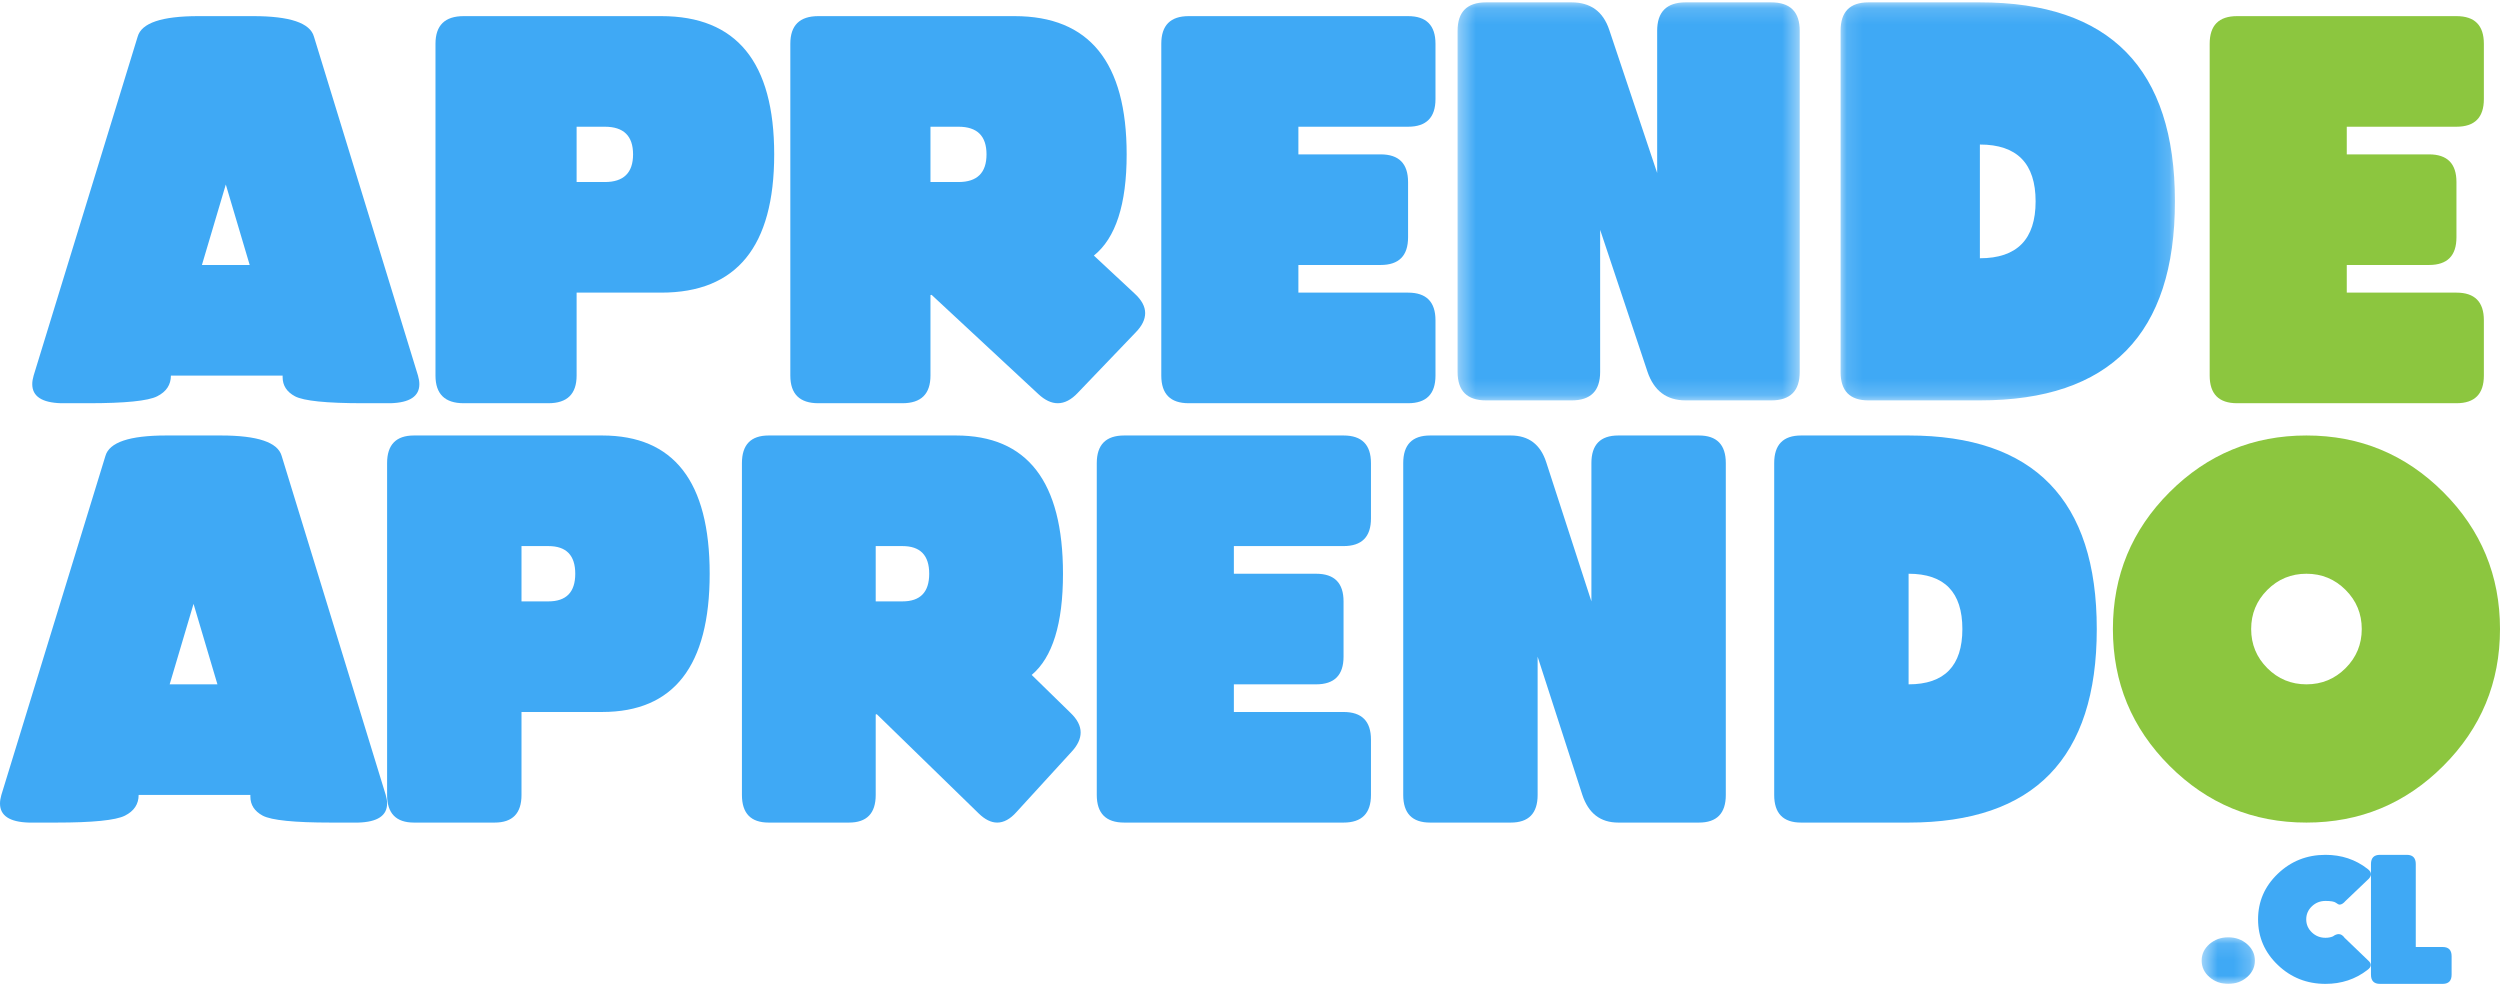 <?xml version="1.0" encoding="UTF-8"?>
<svg width="155px" height="61px" viewBox="0 0 155 61" version="1.1" xmlns="http://www.w3.org/2000/svg" xmlns:xlink="http://www.w3.org/1999/xlink">
    <!-- Generator: Sketch 52.6 (67491) - http://www.bohemiancoding.com/sketch -->
    <title>Group 38</title>
    <desc>Created with Sketch.</desc>
    <defs>
        <polygon id="path-1" points="0.503 0.113 3.803 0.113 3.803 3 0.503 3"></polygon>
        <polygon id="path-3" points="0.37 0.146 21.583 0.146 21.583 24.825 0.37 24.825"></polygon>
        <polygon id="path-5" points="0.116 0.146 20.846 0.146 20.846 24.825 0.116 24.825"></polygon>
    </defs>
    <g id="Page-2" stroke="none" stroke-width="1" fill="none" fill-rule="evenodd">
        <g id="seccion01" transform="translate(-61, -17)">
            <g id="Group-38" transform="translate(61, 17)">
                <g id="Group-3" transform="translate(136, 58)">
                    <mask id="mask-2" fill="white">
                        <use xlink:href="#path-1"></use>
                    </mask>
                    <g id="Clip-2"></g>
                    <path d="M3.321,0.535 C3.642,0.816 3.803,1.156 3.803,1.557 C3.803,1.957 3.642,2.297 3.321,2.579 C3,2.859 2.61,3 2.153,3 C1.695,3 1.306,2.859 0.985,2.579 C0.664,2.297 0.503,1.957 0.503,1.557 C0.503,1.156 0.664,0.816 0.985,0.535 C1.306,0.254 1.695,0.113 2.153,0.113 C2.61,0.113 3,0.254 3.321,0.535" id="Fill-1" fill="#3FA9F5" mask="url(#mask-2)"></path>
                </g>
                <path d="M141.225,59.829 C140.408,59.048 140,58.105 140,57 C140,55.896 140.408,54.953 141.225,54.172 C142.041,53.391 143.026,53 144.181,53 C145.172,53 146.038,53.288 146.779,53.863 C146.926,53.97 147,54.082 147,54.2 C147,54.288 146.956,54.381 146.868,54.48 L145.423,55.858 C145.292,56.01 145.17,56.086 145.059,56.086 C145.003,56.086 144.925,56.048 144.826,55.971 C144.726,55.896 144.511,55.858 144.181,55.858 C143.85,55.858 143.569,55.969 143.336,56.192 C143.103,56.415 142.986,56.684 142.986,57 C142.986,57.316 143.103,57.586 143.336,57.809 C143.569,58.031 143.85,58.143 144.181,58.143 C144.348,58.143 144.501,58.115 144.641,58.057 C144.768,57.962 144.887,57.915 144.999,57.915 C145.135,57.915 145.256,57.99 145.363,58.143 L146.832,59.554 C146.936,59.646 146.988,59.737 146.988,59.829 C146.988,59.936 146.916,60.04 146.773,60.143 C146.032,60.714 145.168,61 144.181,61 C143.026,61 142.041,60.61 141.225,59.829" id="Fill-4" fill="#3FA9F5"></path>
                <path d="M147.556,53 L149.222,53 C149.593,53 149.778,53.191 149.778,53.572 L149.778,58.714 L151.444,58.714 C151.815,58.714 152,58.905 152,59.286 L152,60.429 C152,60.809 151.815,61 151.444,61 L147.556,61 C147.185,61 147,60.809 147,60.429 L147,53.572 C147,53.191 147.185,53 147.556,53" id="Fill-6" fill="#3FA9F5"></path>
                <path d="M12,37.44 L10.519,42.429 L13.481,42.429 L12,37.44 Z M8.596,49.286 C8.596,49.857 8.312,50.286 7.744,50.571 C7.177,50.857 5.759,51 3.489,51 L1.787,51 C0.596,50.966 0,50.571 0,49.817 C0,49.658 0.028,49.48 0.085,49.286 L6.536,28.269 C6.775,27.423 8.028,27 10.298,27 L13.702,27 C15.972,27 17.226,27.423 17.464,28.269 L23.915,49.286 C23.972,49.48 24,49.658 24,49.817 C24,50.571 23.404,50.966 22.213,51 L20.511,51 C18.241,51 16.834,50.857 16.289,50.571 C15.779,50.297 15.523,49.903 15.523,49.389 L15.523,49.286 L8.596,49.286 Z" id="Fill-8" fill="#3FA9F5"></path>
                <path d="M32.333,33.857 L32.333,37.286 L34,37.286 C35.111,37.286 35.666,36.714 35.666,35.572 C35.666,34.428 35.111,33.857 34,33.857 L32.333,33.857 Z M32.333,44.143 L32.333,49.286 C32.333,50.429 31.778,51 30.667,51 L25.667,51 C24.556,51 24,50.429 24,49.286 L24,28.714 C24,27.571 24.556,27 25.667,27 L37.333,27 C41.777,27 44,29.857 44,35.572 C44,41.285 41.777,44.143 37.333,44.143 L32.333,44.143 Z" id="Fill-10" fill="#3FA9F5"></path>
                <path d="M54.294,33.857 L54.294,37.286 L55.952,37.286 C57.058,37.286 57.611,36.714 57.611,35.572 C57.611,34.428 57.058,33.857 55.952,33.857 L54.294,33.857 Z M54.294,44.297 L54.294,49.286 C54.294,50.429 53.741,51 52.635,51 L47.659,51 C46.552,51 46,50.429 46,49.286 L46,28.714 C46,27.571 46.552,27 47.659,27 L59.27,27 C63.693,27 65.905,29.857 65.905,35.572 C65.905,38.669 65.258,40.76 63.965,41.846 L66.369,44.194 C66.79,44.595 67,45 67,45.412 C67,45.811 66.812,46.211 66.436,46.612 L63.019,50.349 C62.632,50.783 62.234,51 61.825,51 C61.449,51 61.067,50.811 60.68,50.434 L54.36,44.28 L54.294,44.297 Z" id="Fill-12" fill="#3FA9F5"></path>
                <path d="M85,28.714 L85,32.143 C85,33.286 84.433,33.857 83.3,33.857 L76.5,33.857 L76.5,35.572 L81.6,35.572 C82.733,35.572 83.3,36.143 83.3,37.286 L83.3,40.715 C83.3,41.857 82.733,42.429 81.6,42.429 L76.5,42.429 L76.5,44.143 L83.3,44.143 C84.433,44.143 85,44.714 85,45.857 L85,49.286 C85,50.429 84.433,51 83.3,51 L69.7,51 C68.567,51 68,50.429 68,49.286 L68,28.714 C68,27.571 68.567,27 69.7,27 L83.3,27 C84.433,27 85,27.571 85,28.714" id="Fill-14" fill="#3FA9F5"></path>
                <path d="M95.333,40.715 L95.333,49.286 C95.333,50.429 94.778,51 93.667,51 L88.667,51 C87.556,51 87,50.429 87,49.286 L87,28.714 C87,27.571 87.556,27 88.667,27 L93.667,27 C94.778,27 95.511,27.555 95.867,28.662 L98.667,37.286 L98.667,28.714 C98.667,27.571 99.222,27 100.333,27 L105.333,27 C106.444,27 107,27.571 107,28.714 L107,49.286 C107,50.429 106.444,51 105.333,51 L100.333,51 C99.222,51 98.478,50.423 98.1,49.268 L95.333,40.715 Z" id="Fill-16" fill="#3FA9F5"></path>
                <path d="M118.333,42.429 C120.556,42.429 121.667,41.285 121.667,39 C121.667,36.714 120.556,35.572 118.333,35.572 L118.333,42.429 Z M110,49.286 L110,28.714 C110,27.571 110.556,27 111.667,27 L118.333,27 C126.111,27 130,31 130,39 C130,47 126.111,51 118.333,51 L111.667,51 C110.556,51 110,50.429 110,49.286 Z" id="Fill-18" fill="#3FA9F5"></path>
                <path d="M143,35.572 C142.051,35.572 141.243,35.905 140.574,36.574 C139.906,37.243 139.572,38.051 139.572,39 C139.572,39.948 139.906,40.757 140.574,41.426 C141.243,42.095 142.051,42.429 143,42.429 C143.949,42.429 144.757,42.095 145.426,41.426 C146.095,40.757 146.429,39.948 146.429,39 C146.429,38.051 146.095,37.243 145.426,36.574 C144.757,35.905 143.949,35.572 143,35.572 M143,51 C139.686,51 136.857,49.828 134.514,47.485 C132.171,45.143 131,42.314 131,39 C131,35.686 132.171,32.857 134.514,30.514 C136.857,28.172 139.686,27 143,27 C146.314,27 149.143,28.172 151.486,30.514 C153.829,32.857 155,35.686 155,39 C155,42.314 153.829,45.143 151.486,47.485 C149.143,49.828 146.314,51 143,51" id="Fill-20" fill="#8CC63F"></path>
                <path d="M14,11.44 L12.519,16.429 L15.481,16.429 L14,11.44 Z M10.596,23.286 C10.596,23.857 10.312,24.286 9.744,24.571 C9.177,24.857 7.759,25 5.489,25 L3.787,25 C2.596,24.966 2,24.571 2,23.817 C2,23.657 2.028,23.48 2.085,23.286 L8.536,2.269 C8.774,1.423 10.028,1 12.298,1 L15.702,1 C17.972,1 19.226,1.423 19.464,2.269 L25.915,23.286 C25.972,23.48 26,23.657 26,23.817 C26,24.571 25.404,24.966 24.213,25 L22.511,25 C20.241,25 18.834,24.857 18.29,24.571 C17.779,24.297 17.523,23.903 17.523,23.388 L17.523,23.286 L10.596,23.286 Z" id="Fill-22" fill="#3FA9F5"></path>
                <path d="M35.75,7.857 L35.75,11.286 L37.5,11.286 C38.666,11.286 39.25,10.714 39.25,9.571 C39.25,8.428 38.666,7.857 37.5,7.857 L35.75,7.857 Z M35.75,18.143 L35.75,23.286 C35.75,24.428 35.166,25 34,25 L28.75,25 C27.583,25 27,24.428 27,23.286 L27,2.714 C27,1.571 27.583,1 28.75,1 L41,1 C45.667,1 48,3.856 48,9.571 C48,15.286 45.667,18.143 41,18.143 L35.75,18.143 Z" id="Fill-24" fill="#3FA9F5"></path>
                <path d="M57.689,7.857 L57.689,11.286 L59.426,11.286 C60.585,11.286 61.164,10.714 61.164,9.571 C61.164,8.428 60.585,7.857 59.426,7.857 L57.689,7.857 Z M57.689,18.297 L57.689,23.286 C57.689,24.428 57.109,25 55.951,25 L50.738,25 C49.579,25 49,24.428 49,23.286 L49,2.714 C49,1.571 49.579,1 50.738,1 L62.902,1 C67.536,1 69.853,3.856 69.853,9.571 C69.853,12.668 69.175,14.76 67.82,15.846 L70.34,18.194 C70.78,18.595 71,19 71,19.411 C71,19.812 70.803,20.211 70.41,20.611 L66.829,24.349 C66.424,24.783 66.007,25 65.579,25 C65.184,25 64.784,24.811 64.379,24.434 L57.758,18.28 L57.689,18.297 Z" id="Fill-26" fill="#3FA9F5"></path>
                <path d="M89,2.714 L89,6.143 C89,7.286 88.433,7.857 87.3,7.857 L80.5,7.857 L80.5,9.571 L85.6,9.571 C86.733,9.571 87.3,10.143 87.3,11.286 L87.3,14.714 C87.3,15.857 86.733,16.429 85.6,16.429 L80.5,16.429 L80.5,18.143 L87.3,18.143 C88.433,18.143 89,18.715 89,19.857 L89,23.286 C89,24.429 88.433,25 87.3,25 L73.7,25 C72.566,25 72,24.429 72,23.286 L72,2.714 C72,1.571 72.566,1 73.7,1 L87.3,1 C88.433,1 89,1.571 89,2.714" id="Fill-28" fill="#3FA9F5"></path>
                <g id="Group-32" transform="translate(90, 0)">
                    <mask id="mask-4" fill="white">
                        <use xlink:href="#path-3"></use>
                    </mask>
                    <g id="Clip-31"></g>
                    <path d="M9.209,14.249 L9.209,23.063 C9.209,24.238 8.619,24.825 7.441,24.825 L2.138,24.825 C0.959,24.825 0.37,24.238 0.37,23.063 L0.37,1.909 C0.37,0.734 0.959,0.146 2.138,0.146 L7.441,0.146 C8.619,0.146 9.397,0.717 9.775,1.856 L12.744,10.723 L12.744,1.909 C12.744,0.734 13.334,0.146 14.512,0.146 L19.815,0.146 C20.994,0.146 21.583,0.734 21.583,1.909 L21.583,23.063 C21.583,24.238 20.994,24.825 19.815,24.825 L14.512,24.825 C13.334,24.825 12.544,24.232 12.143,23.045 L9.209,14.249 Z" id="Fill-30" fill="#3FA9F5" mask="url(#mask-4)"></path>
                </g>
                <g id="Group-35" transform="translate(114, 0)">
                    <mask id="mask-6" fill="white">
                        <use xlink:href="#path-5"></use>
                    </mask>
                    <g id="Clip-34"></g>
                    <path d="M8.753,16.012 C11.057,16.012 12.208,14.837 12.208,12.486 C12.208,10.136 11.057,8.961 8.753,8.961 L8.753,16.012 Z M0.116,23.063 L0.116,1.909 C0.116,0.734 0.691,0.146 1.843,0.146 L8.753,0.146 C16.815,0.146 20.846,4.26 20.846,12.486 C20.846,20.713 16.815,24.825 8.753,24.825 L1.843,24.825 C0.691,24.825 0.116,24.238 0.116,23.063 Z" id="Fill-33" fill="#3FA9F5" mask="url(#mask-6)"></path>
                </g>
                <path d="M154,2.714 L154,6.143 C154,7.286 153.433,7.857 152.3,7.857 L145.5,7.857 L145.5,9.571 L150.6,9.571 C151.733,9.571 152.3,10.143 152.3,11.286 L152.3,14.714 C152.3,15.857 151.733,16.429 150.6,16.429 L145.5,16.429 L145.5,18.143 L152.3,18.143 C153.433,18.143 154,18.715 154,19.857 L154,23.286 C154,24.429 153.433,25 152.3,25 L138.7,25 C137.566,25 137,24.429 137,23.286 L137,2.714 C137,1.571 137.566,1 138.7,1 L152.3,1 C153.433,1 154,1.571 154,2.714" id="Fill-36" fill="#8CC63F"></path>
            </g>
        </g>
    </g>
</svg>